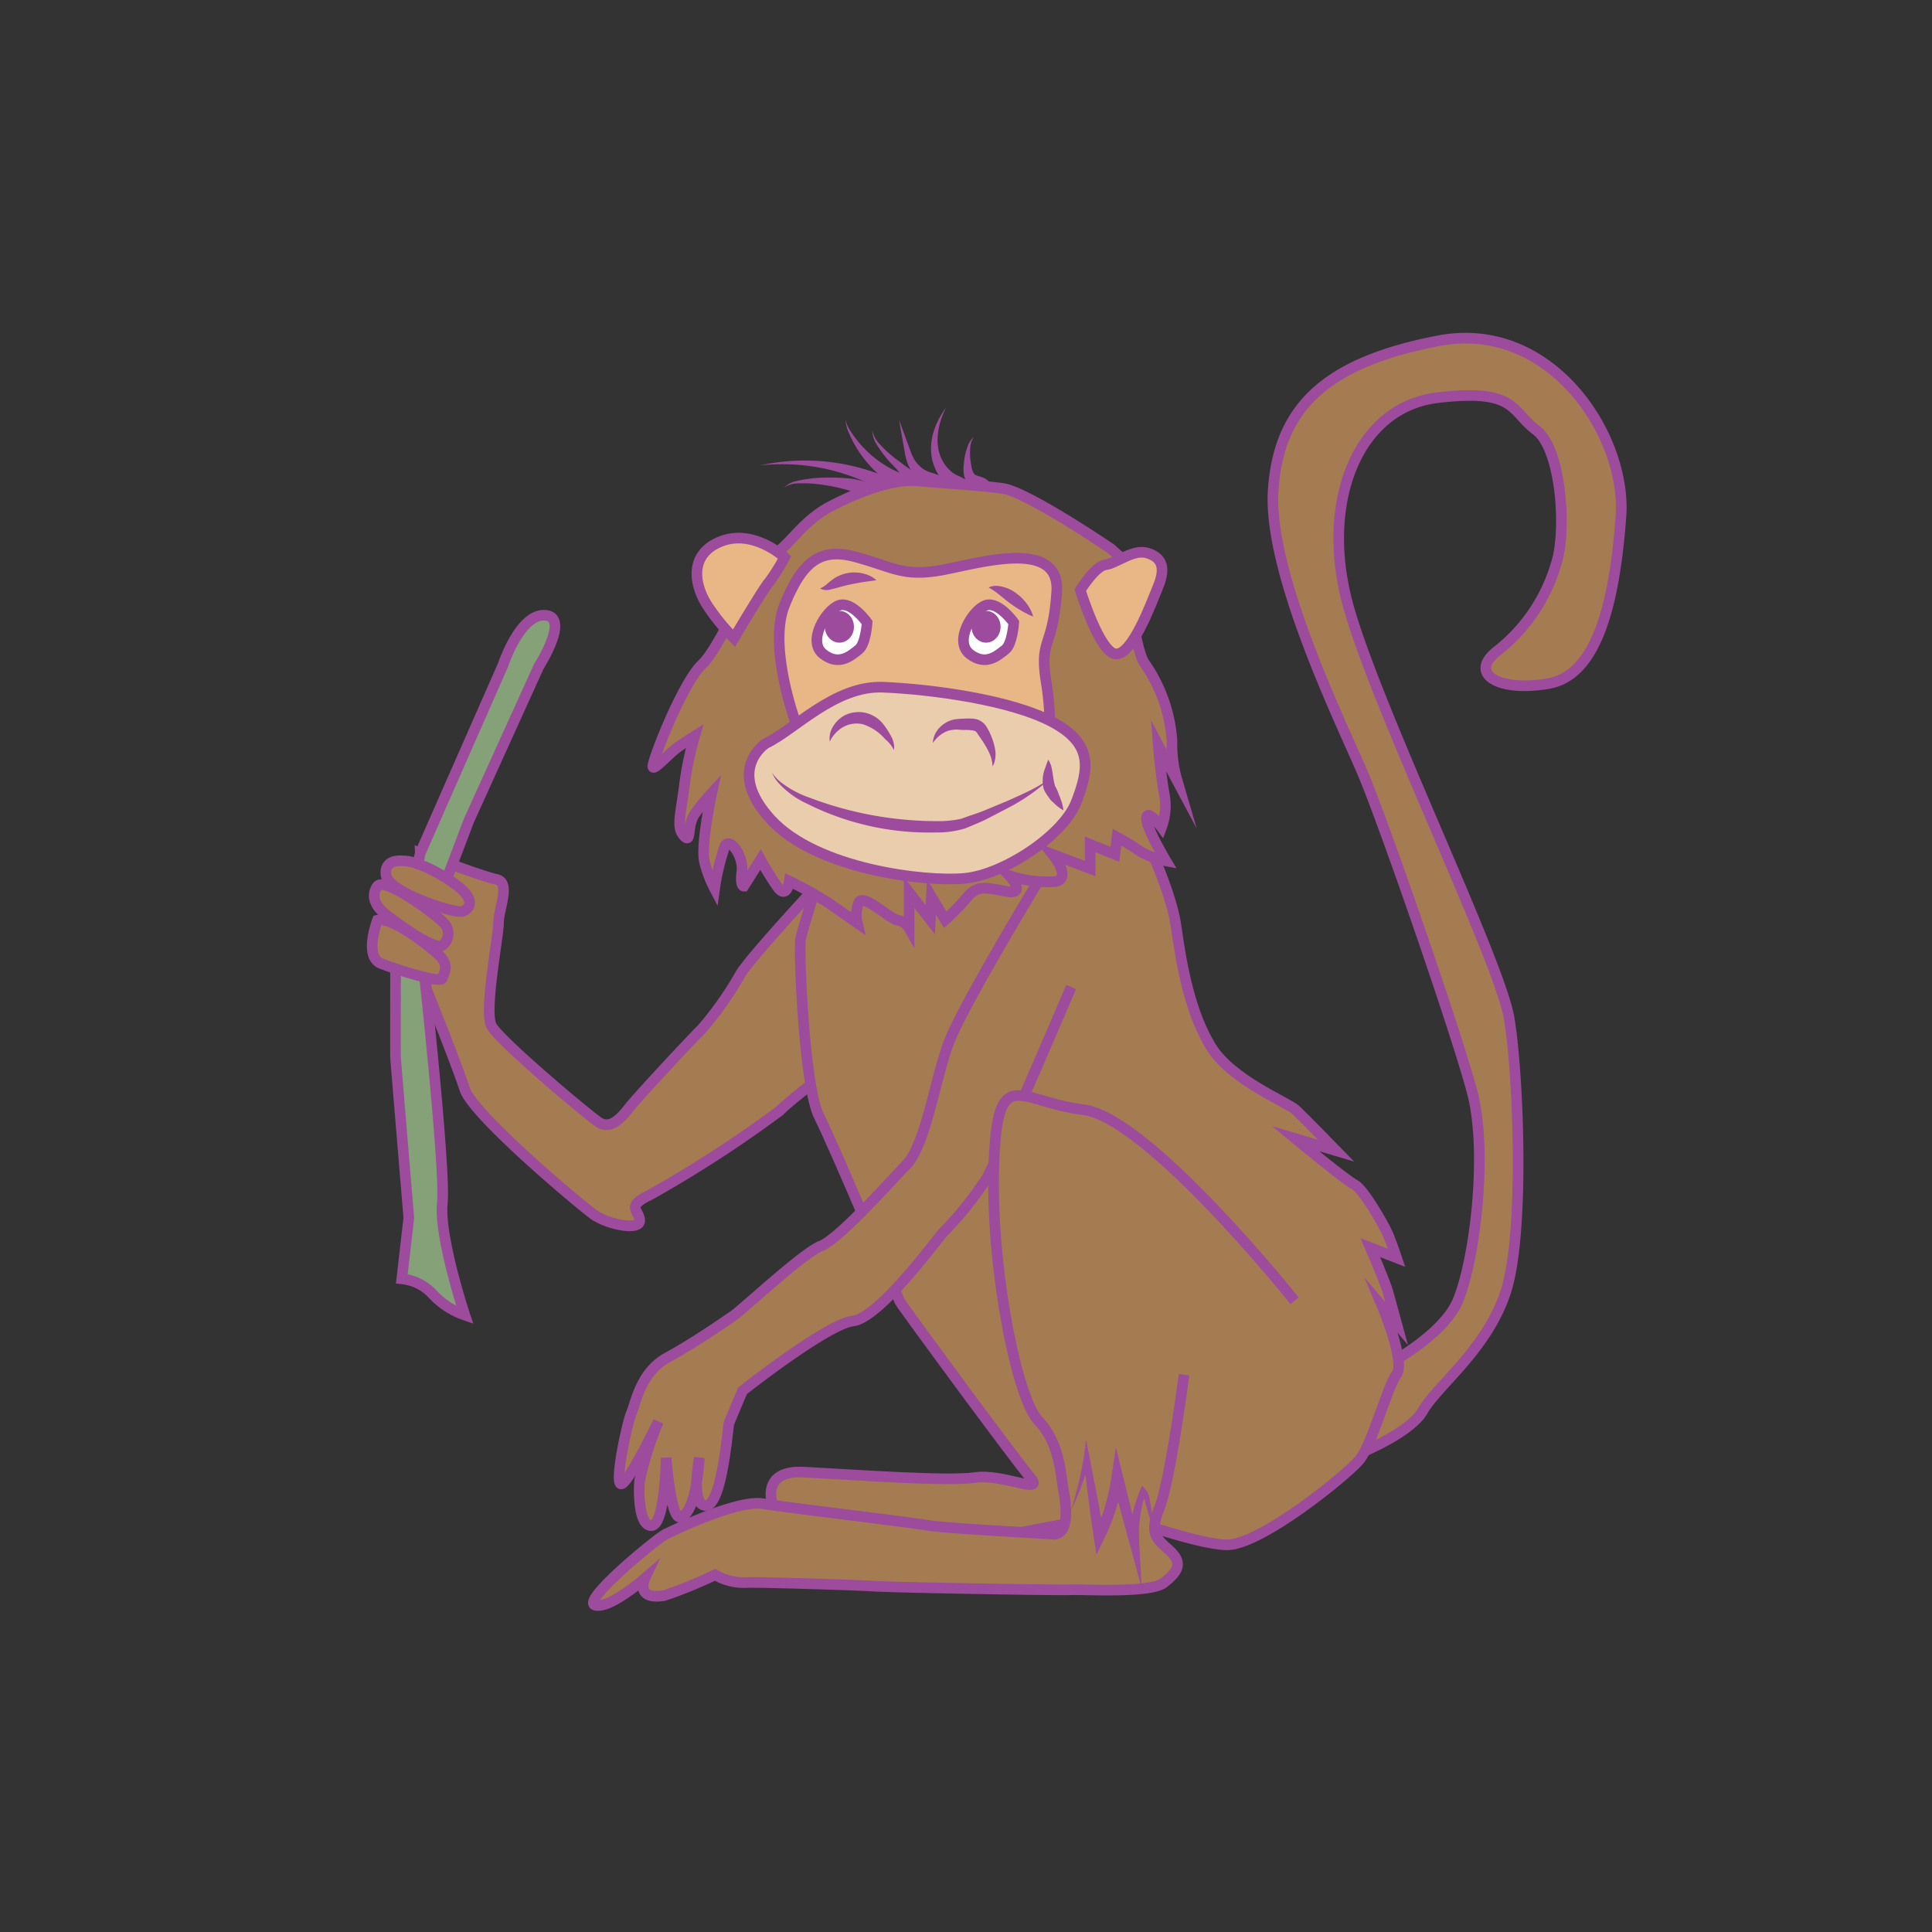 <svg id="word" xmlns="http://www.w3.org/2000/svg" viewBox="0 0 160 160"><rect x="0" y="0" width="160" height="160" fill="#333333" stroke="none"/><defs><style>.cls-1{fill:#a57c52;}.cls-1,.cls-2,.cls-3,.cls-5,.cls-6{stroke:#9d4b9c;stroke-miterlimit:10;stroke-width:0.88px;}.cls-2{fill:#e8b785;}.cls-3{fill:#e9cdad;}.cls-4{fill:#9d4b9c;}.cls-5{fill:#85a178;}.cls-6{fill:#fff;}</style></defs><path class="cls-1" d="M67.015,74.058s-5.2,5.622-5.753,6.714a27.765,27.765,0,0,1-3.2,4.51c-.674.633-5.315,5.624-5.962,6.461s-1.543,1.849-2.528,1.186-8.224-6.75-8.868-7.968.579-7.391.584-8.554,1.032-3.327-.185-3.582-6.294-2.182-6.294-2.182l.5,11.25s2.465,6.125,3.176,8.3,9.528,9.55,10.662,10.374,3.836,1.388,3.827.516-1.216-1.144.829-2.117A99.886,99.886,0,0,0,64.57,91.991c.782-.806,3.318-2.733,3.318-2.733Z"/><path class="cls-1" d="M113.093,113.962s6.257-2.836,7.666-6.307,2.466-12.263,1.161-17.214S114.584,68.091,112.841,64s-7.854-16.545-7.4-23.406,4.35-10.577,13.68-12.371S134.729,36.1,134.24,42.757s-1.821,13.111-5.976,13.847-6.755-.812-4.205-2.741a14.253,14.253,0,0,0,4.786-7.075c.94-2.664.481-9.607-1.623-11.166s-1.6-3.475-8.185-2.685-9.645,8.537-7.484,16.855,12.64,29.694,13.435,34.573,1.268,17.9-.3,22.651-5.6,7.65-6.857,9.821-6.676,4.1-6.676,4.1Z"/><path class="cls-1" d="M93.91,67.4s3.007,5.829,3.486,9.3,1.2,7.235,2.9,10,6.345,4.593,7.01,5.22,3.347,3.376,3.347,3.376l-3.368-1s4.186,3.468,4.9,3.813,2.465,3.371,2.819,4.257.656,1.8.656,1.8l-2.176-.843s1.246,2.882,1.471,3.712.7,2.563.7,2.563l-1.165-1.369s1.932,4.594,1.165,5.592-2.028,5.863-3.108,7.123-8.287,7.14-11.059,6.993-7.935-2.238-9.53-2.281S78.849,128.1,78.849,128.1l-14.521-2.466s-2.033-3.936,2.233-3.718,11.941.787,14.2.446,5.841,1.487,4.554-.021S74.733,108.189,74.53,107.8s-5.409-12.813-6.689-15.335-1.7-13.932-1.546-14.7,1.562-5.244,1.562-5.244Z"/><path class="cls-1" d="M86.045,72.88S79.724,83.285,78.58,86.324s-1.907,8.451-3.512,10.128-5.607,6.162-7.084,6.735-6.427,5.222-7.277,5.8-3.239,2.241-5.447,3.447-2.595,3.714-2.958,4.55-1.411,5.743-.884,5.906,3.106-5.172,3.106-5.172a27.746,27.746,0,0,0-1.549,4.9c-.081.7-.127,3.7.951,3.728,1.166.025,1.239-5.615,1.239-5.615s.383,5.035,1.159,4.906c1.364-.227,1.591-4.905,1.591-4.905s-.775,4.009.56,3.945,1.8-6.508,1.891-6.784,1.127-2.715,1.127-2.715,6.973-5.513,9.148-5.78,6.789-6.553,7.442-7.309a28.179,28.179,0,0,0,3.677-4.6C82.8,95.6,88.706,81.739,88.706,81.739"/><path class="cls-1" d="M107.213,107.723S95.1,92.566,89.716,91.9s-7.1-3.918-7.406,4.465,1.864,19.336,3.656,21.253,1.824,4.2,2.143,5.985.243,3.556-.941,3.453-8.877-.474-10.487-.753-11.366-1.43-13.5-1.772-7.358,2.193-8.056,2.525-7.021,5.524-5.838,5.873,4.118-2.212,4.118-2.212-.851,1.81,1.578,1.426a36.161,36.161,0,0,0,4.234-1.724,4.773,4.773,0,0,0,2.748.633c1.891-.01,8.621.2,10.527.312s15.147.341,16.213.294,6.58.3,7.69-.585,1.583-1.583.547-2.582-1.846-1.32-.938-3.576,2.051-11.064,2.051-11.064"/><path class="cls-1" d="M92.023,45.459s-6.93-4.716-8.97-5.005-4.972-.427-6.979-.623-4.677.763-7.2,2.053-3.435,3.329-5.026,4.192-4.029,7.344-5.7,8.936-4.19,8.15-4.082,8.489,1.321-1.129,2.215-1.728,1.249-.82,1.249-.82a26.564,26.564,0,0,0-.853,4.118c-.279,2.263-.7,3.455-.032,4.154s.169-.849.943-1.9a18.5,18.5,0,0,1,1.36-1.659s-.951,4.4-.595,5.748a9.877,9.877,0,0,0,.83,2.178,18.5,18.5,0,0,1,.857-3.543c.418-.74,1.561.871,1.4,2.114s.157,1.226.157,1.226l1.386-2.2s.543,1,1.359,2.2,1.03-.421,1.03-.421a33.041,33.041,0,0,1,3.222,1.8C69.723,75.55,71,76.44,71,76.44a2.856,2.856,0,0,1,.111-1.673c.343-.841,2.473,1.274,3.218,1.438a1.329,1.329,0,0,1,.961.665V73.908l1.754,2.264.094-1.9,1.142,1.9a19.2,19.2,0,0,0,1.8-1.847c.847-1.009,1.45-.847,3.239-.507s.267-1.3.267-1.3A10.029,10.029,0,0,0,87.458,73c1.3-.324-.287-2.248-.287-2.248l3.111,1.175v-2l2.045.823.179-1.42A20.323,20.323,0,0,1,94.417,70.5a6.881,6.881,0,0,0,2.135.79s-1.72-2.866-1.6-3.582,1.242.8,1.242.8a5.2,5.2,0,0,0,.187-2.948c-.318-1.93-.459-3.852-.459-3.852l1.561,2.926a10.594,10.594,0,0,1-.423-3.277A12.773,12.773,0,0,0,94.839,55c-.9-1.015-1.67-8.491-1.67-8.491Z"/><path class="cls-2" d="M89.465,48.866s1.583,5.178,2.934,5.29,2.887-4.054,3.512-5.582.348-2.379-.855-2.765-2.6.85-3.483.957S89.465,48.866,89.465,48.866Z"/><path class="cls-2" d="M64.975,46.157s-2.579-2.4-5.3-1.308-2.131,3.717-1.073,5.323a17.055,17.055,0,0,0,2.184,2.681S63.322,48.57,63.7,48.2A15.456,15.456,0,0,0,64.975,46.157Z"/><path class="cls-2" d="M65.934,59.948s-2.371-6.343-.959-9.836,2.873-4.814,5.9-3.986,3.839,1.582,6.7,1.156,10.24-2.929,9.938,1.729-1.424,3.847-.9,7.312a23.311,23.311,0,0,1,.267,5.661Z"/><path class="cls-3" d="M63.418,61.569s-3.374,2.168.416,6.3,12.8,5.185,16.062,4.873,8.179-3.582,9.231-6.315,1.428-4.819-1.982-6.64-10-2.711-14.008-2.875S65.8,60.445,63.418,61.569Z"/><path class="cls-4" d="M67.91,48.73a1.984,1.984,0,0,0,.62-.4,6.108,6.108,0,0,1,.627-.481,3.381,3.381,0,0,1,.917-.365,3.084,3.084,0,0,1,1.8.134,2.008,2.008,0,0,1,.7.436l-.775.107c-.441.054-.984.156-1.511.273-.265.048-.529.13-.769.191-.254.077-.518.141-.764.2A1.094,1.094,0,0,1,67.91,48.73Z"/><path class="cls-4" d="M81.873,48.652a1.445,1.445,0,0,1,.776-.126,3.074,3.074,0,0,1,1.54.627,4.026,4.026,0,0,1,1.079,1.2,2.645,2.645,0,0,1,.293.705,5.355,5.355,0,0,1-.678-.314,10.96,10.96,0,0,1-1.27-.808c-.44-.323-.811-.666-1.139-.9A5.828,5.828,0,0,0,81.873,48.652Z"/><path class="cls-4" d="M68.721,61.414a1.822,1.822,0,0,1,.265-1.239,2.475,2.475,0,0,1,1-.949,2.627,2.627,0,0,1,1.633-.206,2.753,2.753,0,0,1,.792.306,2.685,2.685,0,0,1,.615.5,5.591,5.591,0,0,1,.721,1.061,2.119,2.119,0,0,1,.3.879.75.75,0,0,1-.045.348,1.156,1.156,0,0,0-.137-.294,3.088,3.088,0,0,0-.555-.6,4.073,4.073,0,0,0-1.887-1.251,2.305,2.305,0,0,0-2.012.539A2.772,2.772,0,0,0,68.721,61.414Z"/><path class="cls-4" d="M77.262,61.536a1.246,1.246,0,0,1,.045-.366,2.01,2.01,0,0,1,.476-.886,2.512,2.512,0,0,1,.554-.439,2.268,2.268,0,0,1,.728-.27,7.311,7.311,0,0,1,.812-.061,4.6,4.6,0,0,1,.846.017,1.425,1.425,0,0,1,.922.574,4.617,4.617,0,0,1,.378.708,4.992,4.992,0,0,1,.4,1.328,2.307,2.307,0,0,1-.072.993,1.276,1.276,0,0,1-.151.337,2.869,2.869,0,0,0-.306-1.184,7.513,7.513,0,0,0-.625-1.063l-.377-.554c-.114-.133-.143-.138-.347-.181a4.033,4.033,0,0,0-.668-.035c-.216,0-.575-.033-.657-.037a3.373,3.373,0,0,0-.6.076,1.824,1.824,0,0,0-.489.21A2.461,2.461,0,0,0,77.262,61.536Z"/><path class="cls-4" d="M63.936,64a3.829,3.829,0,0,0,.723.774,8.215,8.215,0,0,0,2.425,1.3,29.659,29.659,0,0,0,8.2,1.836c.76.064,1.526.095,2.276.091a8.284,8.284,0,0,0,2.089-.206c.667-.261,1.391-.463,1.95-.706l1.735-.721c1.06-.469,1.944-.867,2.533-1.207l.929-.533a15.869,15.869,0,0,1-3.221,2.233l-1.683.875c-.647.341-1.269.577-1.954.867a7.945,7.945,0,0,1-2.363.339c-.782.014-1.575,0-2.367-.061a22.5,22.5,0,0,1-8.343-2.308A7.406,7.406,0,0,1,64.526,64.9,3.21,3.21,0,0,1,63.936,64Z"/><path class="cls-4" d="M81.325,40.436s-.22-.413-.2-.038c-.123-.4-.366.078-.4.044-.039-.05.062.035-.171-.106a1.774,1.774,0,0,1-.4-.324,1.386,1.386,0,0,1-.283-.512,2.564,2.564,0,0,1-.054-1.017,5.3,5.3,0,0,1,.376-1.667,1.694,1.694,0,0,1,.454-.618,1.644,1.644,0,0,0-.273.678,4.953,4.953,0,0,0,.052,1.6,1.841,1.841,0,0,0,.214.71.463.463,0,0,0,.163.157,1.419,1.419,0,0,0,.2.076,2.855,2.855,0,0,1,.581.218,1.509,1.509,0,0,1,.222.154c.028.021.46.476.46.476Z"/><path class="cls-4" d="M79.486,40.133a1.619,1.619,0,0,1-.666-.08c-.229-.145-.533.011-.794-.3a4.094,4.094,0,0,1-.924-2.572,4.953,4.953,0,0,1,.2-1.376,6.232,6.232,0,0,1,.449-1.1,6.782,6.782,0,0,1,.605-.966,6.758,6.758,0,0,0-.43,1.04,6.036,6.036,0,0,0-.247,1.106,4.481,4.481,0,0,0,.027,1.264,3.274,3.274,0,0,0,1.052,1.889,2.154,2.154,0,0,0,.552.344c.168.065,1.223.628,1.223.628Z"/><path class="cls-4" d="M78.212,39.91a1.574,1.574,0,0,1-1.4.2,4.224,4.224,0,0,1-1-.718,2.827,2.827,0,0,1-.715-1.221,4.706,4.706,0,0,1-.16-.653l-.106-.61-.19-1.081-.184-1.055.368,1.006c.111.3.24.653.378,1.03l.213.581a4.009,4.009,0,0,0,.245.553,2.407,2.407,0,0,0,1.561,1.228c.561.176,1.594.634,1.594.634Z"/><path class="cls-4" d="M76.812,40.112a3.964,3.964,0,0,1-1.78-.477c-.579-.425-.328-.288-.938-.956a10.023,10.023,0,0,1-1.552-1.967,2.376,2.376,0,0,1-.307-1.09,2.335,2.335,0,0,0,.469.99,9.669,9.669,0,0,0,1.8,1.617A12.9,12.9,0,0,0,76.5,39.545a7.019,7.019,0,0,0,.966.4Z"/><path class="cls-4" d="M74.85,39.841s-.77.429-.929.327-.416-.281-.681-.487A9.85,9.85,0,0,1,71.5,37.919a9.526,9.526,0,0,1-1.211-2.1,3.063,3.063,0,0,1-.273-1.054,2.982,2.982,0,0,0,.442.966,9.1,9.1,0,0,0,1.493,1.775,9.008,9.008,0,0,0,1.85,1.313c.277.144.491.241.658.313s1.305.67,1.305.67Z"/><path class="cls-4" d="M73.3,40.289a2.171,2.171,0,0,1-1.4-.267A16.8,16.8,0,0,0,68.4,38.835a17.036,17.036,0,0,0-3.714-.39,15.917,15.917,0,0,0-1.713.094,15.977,15.977,0,0,1,1.7-.284,17.417,17.417,0,0,1,3.822-.021,17.6,17.6,0,0,1,3.777.834,16.644,16.644,0,0,1,1.642.649Z"/><path class="cls-4" d="M71.487,41.027s-.394-.162-.987-.347a14.789,14.789,0,0,0-2.254-.513,10.992,10.992,0,0,0-2.326-.127,1.936,1.936,0,0,0-.988.348,1.982,1.982,0,0,1,.95-.534,11.255,11.255,0,0,1,2.4-.3,15.4,15.4,0,0,1,2.435.117,19.742,19.742,0,0,1,2.3.613Z"/><path class="cls-4" d="M86.811,62.906a2.029,2.029,0,0,1,.288.721c.1.444.138,1.005.26,1.4-.031-.012.1.215.143.309a4.075,4.075,0,0,1,.162.377c0,.036.091.22.12.32l.123.331a3.636,3.636,0,0,1,.164.743,3.569,3.569,0,0,1-.621-.44l-.258-.241A1.357,1.357,0,0,1,86.9,66.1c-.076-.111-.169-.218-.237-.34a2,2,0,0,1-.234-.446,2.818,2.818,0,0,1,.125-1.706C86.694,63.2,86.811,62.906,86.811,62.906Z"/><path class="cls-5" d="M32.756,80.22s-.011,7.054,0,7.333,1.1,13.3,1.1,13.3l-.58,5.052a4.025,4.025,0,0,1,2.574,1.289,6.511,6.511,0,0,0,2.647,1.719s-2.157-6.49-1.864-9.3S34.89,78.348,34.89,78.348l3.927-10.359,5.806-12.8s2.613-4.085.526-4.234-3.473,4.073-3.473,4.073L34.805,70.643Z"/><path class="cls-4" d="M88.706,125.071a36.568,36.568,0,0,0,1.033-4.268l.207-1.6.31,1.606c.413,2.14.851,4.275,1.195,6.426l-.827-.122a17.406,17.406,0,0,0,1.429-4.887l.359-2.375.572,2.319,1.338,5.433-.8.11a11.633,11.633,0,0,1,.9-4.311l.156-.372.261.282a1.945,1.945,0,0,1,.411,1.082l.167,1.028c.116.684.223,1.37.317,2.059-.208-.663-.4-1.33-.59-2l-.285-1a1.711,1.711,0,0,0-.379-.809l.417-.09a10.983,10.983,0,0,0-.56,4.115l.216,3.836-1.015-3.726-1.472-5.4.931-.056a16.12,16.12,0,0,1-1.582,5.141l-.612,1.25-.215-1.372c-.337-2.152-.58-4.318-.848-6.481l.517,0A23.82,23.82,0,0,1,88.706,125.071Z"/><path class="cls-1" d="M33.274,71.293s-1.53-.181-1.3,1.224,5.79,3.206,6.362,2.956.937-.844-.089-1.8S34.574,71.205,33.274,71.293Z"/><path class="cls-1" d="M31.256,73.391s-.939,1.079.719,2.358c.974.751,4.117,3.086,4.707,2.5a1.217,1.217,0,0,0,.161-1.709C36.48,76.017,31.909,72.564,31.256,73.391Z"/><path class="cls-1" d="M31.256,76.205s-1.151,3.012.3,3.588,4.994,1.662,5.073,1.23.721-1.038-.391-2.035S32.313,75.888,31.256,76.205Z"/><path class="cls-6" d="M71.812,51.557s-1.269-1.8-2.335-1.422-2.659,2.962-1.315,4.021,2.35.1,2.944-.357S71.812,51.557,71.812,51.557Z"/><ellipse class="cls-4" cx="69.516" cy="51.906" rx="1.204" ry="1.316"/><path class="cls-6" d="M83.956,51.557s-1.27-1.8-2.336-1.422-2.659,2.962-1.315,4.021,2.351.1,2.945-.357S83.956,51.557,83.956,51.557Z"/><ellipse class="cls-4" cx="81.66" cy="51.906" rx="1.204" ry="1.316"/></svg>